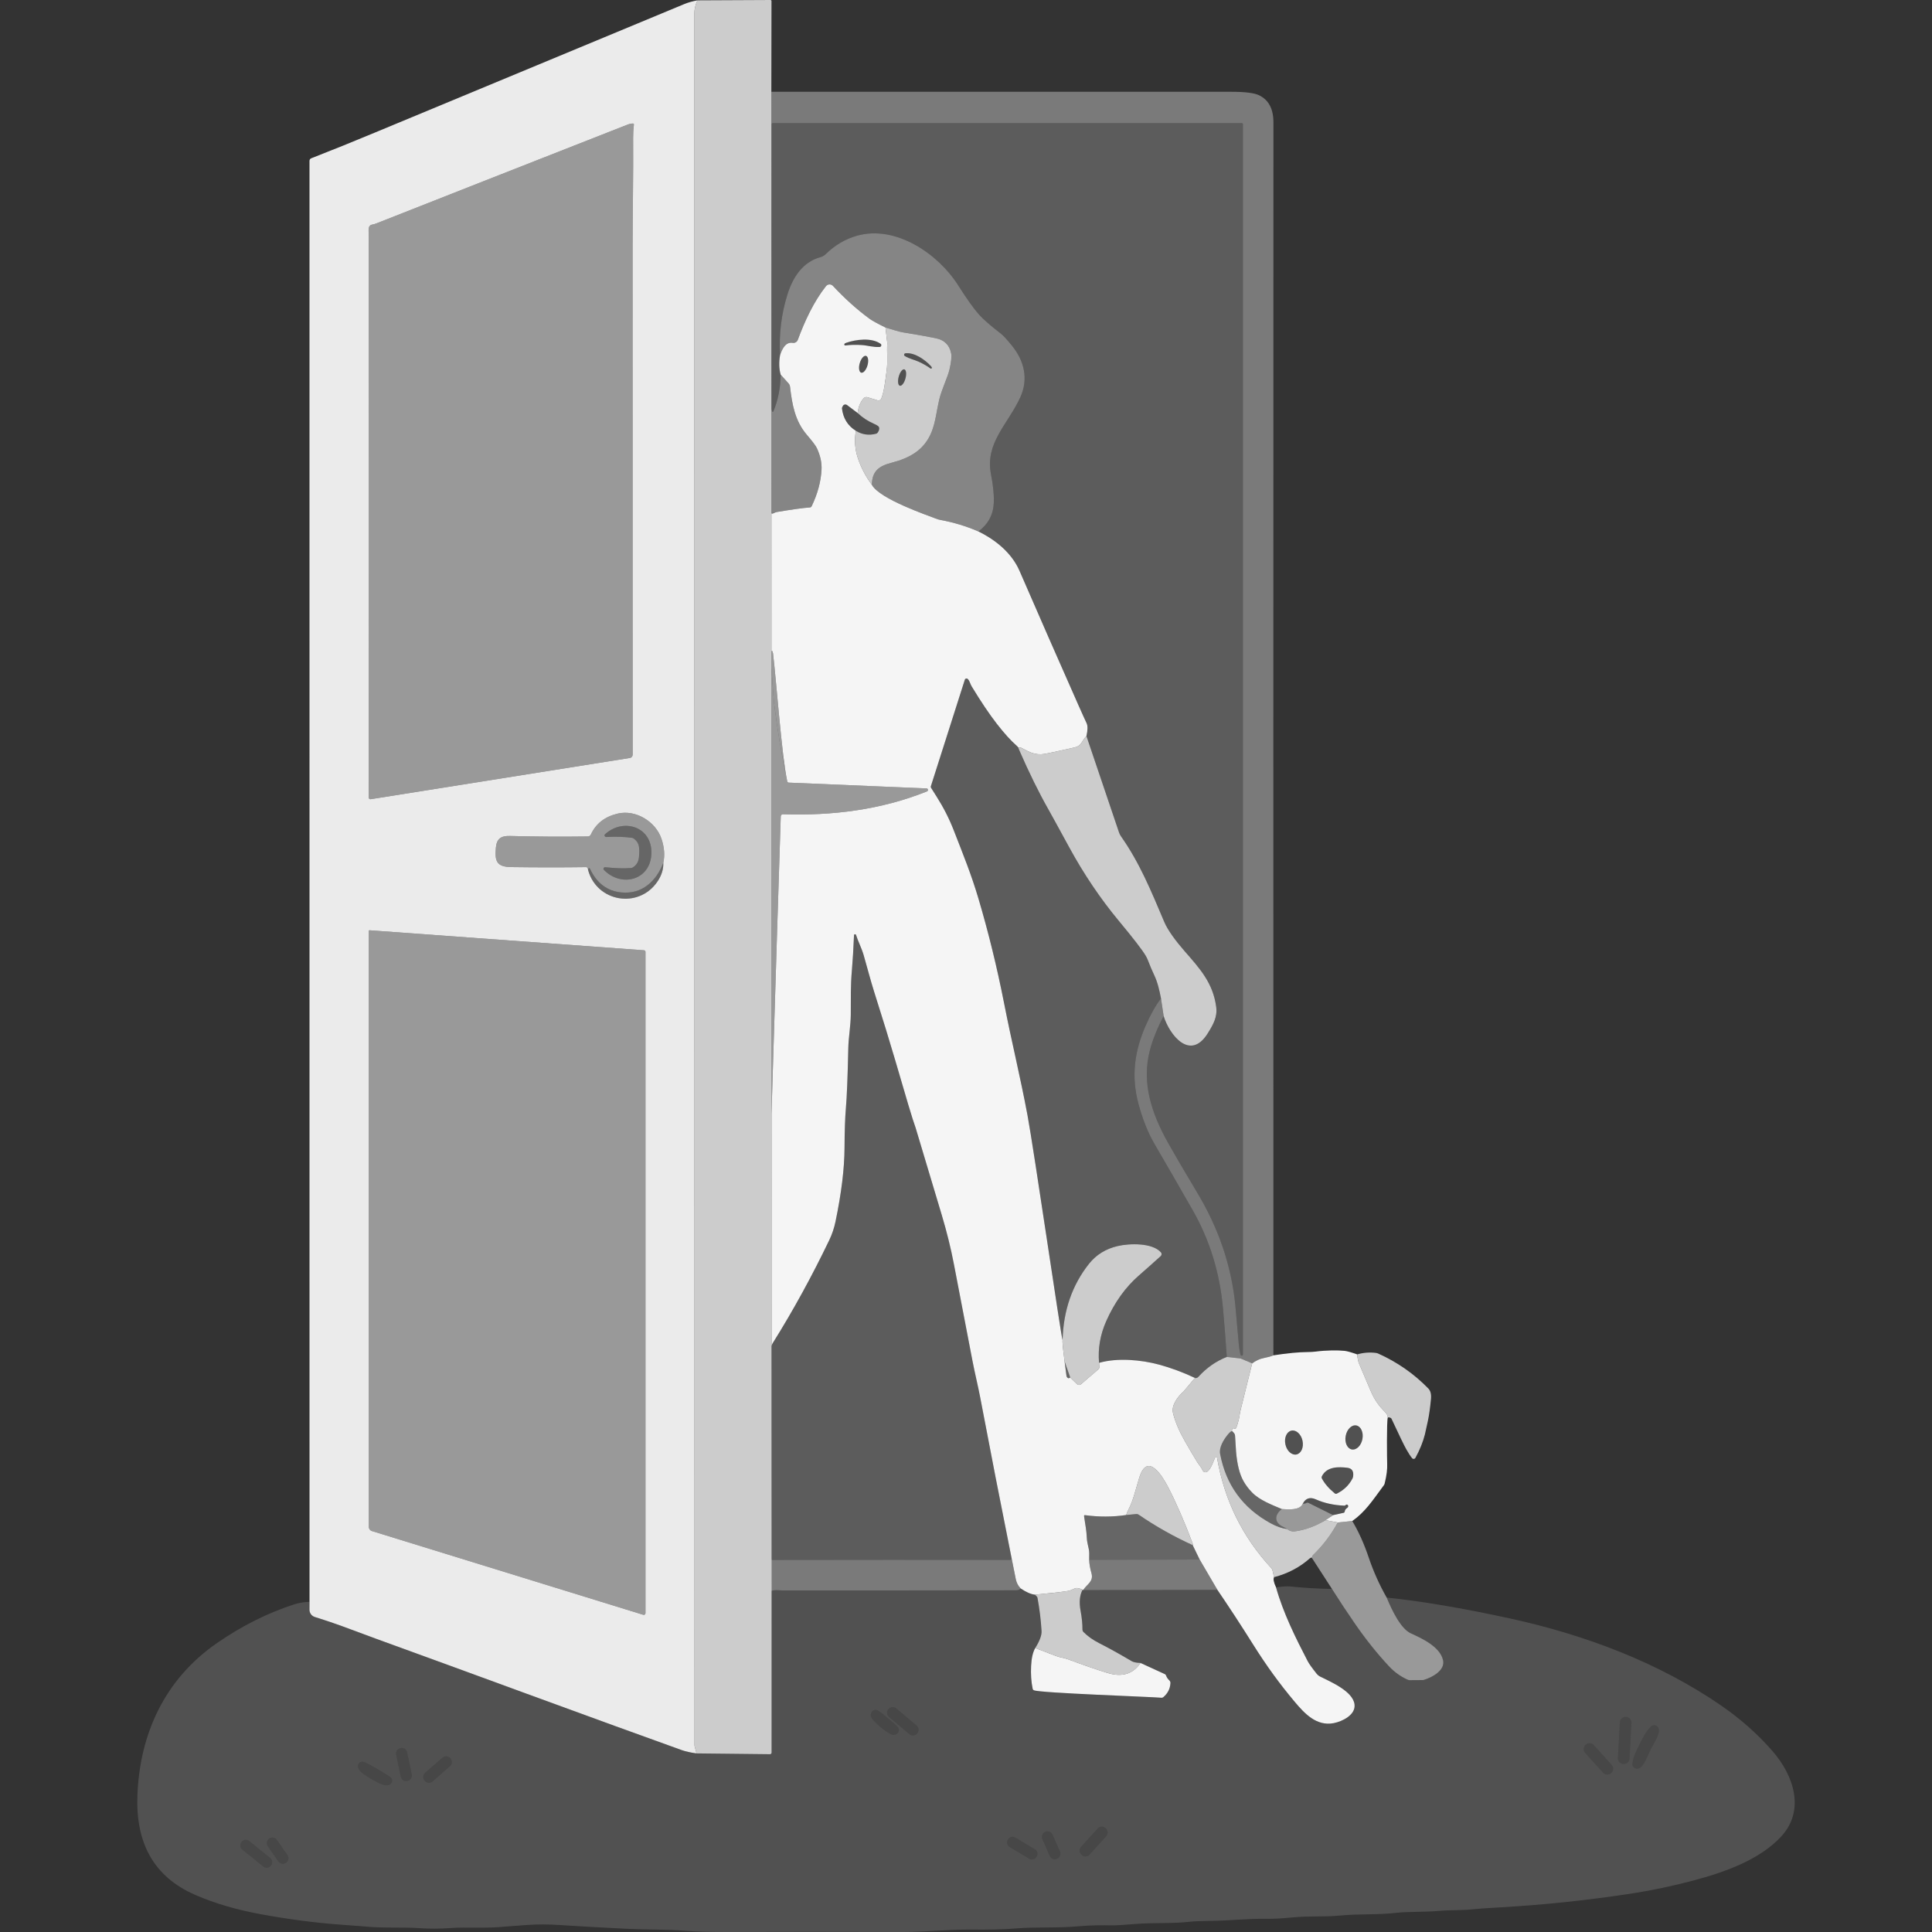 <?xml version="1.0" encoding="UTF-8" standalone="no"?>
<!DOCTYPE svg PUBLIC "-//W3C//DTD SVG 1.1//EN" "http://www.w3.org/Graphics/SVG/1.1/DTD/svg11.dtd">
<svg width="100%" height="100%" viewBox="0 0 300 300" version="1.1" xmlns="http://www.w3.org/2000/svg" xmlns:xlink="http://www.w3.org/1999/xlink" xml:space="preserve" xmlns:serif="http://www.serif.com/" style="fill-rule:evenodd;clip-rule:evenodd;stroke-linejoin:round;stroke-miterlimit:2;">
    <rect x="0" y="0" width="300" height="300" fill="#333333" stroke="none"/>
    <path d="M119.785,79.706L119.812,272.144C119.812,272.284 119.699,272.396 119.56,272.393L108.16,272.267L107.858,271.138C107.847,271.094 107.841,271.05 107.841,271.002C107.844,181.358 107.837,91.714 107.82,2.07C107.82,1.445 107.98,0.772 108.299,0.054L119.638,0C119.727,0 119.801,0.075 119.798,0.163L119.774,14.252L119.781,49.159L119.785,79.687L119.77,79.691L119.785,79.706Z" style="fill:white;fill-opacity:0.75;"/>
    <path d="M108.299,0.054C107.98,0.772 107.82,1.445 107.82,2.07C107.837,91.714 107.844,181.358 107.841,271.002C107.841,271.05 107.847,271.094 107.858,271.138L108.16,272.267C107.229,272.141 106.454,271.968 105.839,271.747C100.081,269.684 92.005,266.747 81.611,262.94C74.555,260.357 66.92,257.556 58.246,254.409C57.162,254.018 55.915,253.556 54.507,253.022C52.682,252.332 50.806,251.686 48.886,251.085C48.389,250.928 48.053,250.469 48.056,249.949L48.06,248.736L48.056,24.976C48.056,24.802 48.162,24.646 48.325,24.581C51.632,23.29 54.895,21.971 58.121,20.625C60.823,19.5 76.862,12.838 106.24,0.639C106.858,0.381 107.545,0.187 108.299,0.054ZM98.286,19.18C98.004,19.187 97.718,19.248 97.429,19.36C80.499,26.005 67.539,31.104 58.545,34.652C58.25,34.768 58.022,34.839 57.862,34.863C57.057,34.982 57.257,35.757 57.257,36.573C57.281,65.362 57.281,94.454 57.257,123.844C57.257,124.004 57.4,124.123 57.556,124.099L97.807,117.696C98.055,117.655 98.238,117.444 98.238,117.193C98.228,95.538 98.225,69.22 98.228,38.238C98.228,33.459 98.357,27.008 98.313,21.359C98.31,20.717 98.347,20.044 98.432,19.34C98.442,19.255 98.374,19.18 98.286,19.18ZM91.332,135.149C92.715,140.058 99.095,141.142 102.028,136.978C102.711,136.006 103.038,135 103,133.963C103.255,132.818 103.16,131.574 102.708,130.238C101.811,127.583 98.738,125.68 95.934,126.333C93.932,126.798 92.535,127.879 91.75,129.579C91.665,129.765 91.478,129.884 91.274,129.888C87.056,129.942 83.035,129.915 79.204,129.81C77.712,129.769 77.124,130.282 76.998,131.652C76.808,133.718 77.121,134.609 79.374,134.64C83.484,134.697 87.365,134.697 91.019,134.646C91.192,134.643 91.294,134.813 91.332,135.149ZM57.267,144.561L57.267,237.088C57.267,237.387 57.465,237.652 57.75,237.74L99.89,250.745C100.06,250.796 100.23,250.67 100.23,250.493L100.23,147.807C100.23,147.678 100.128,147.569 99.999,147.559L57.386,144.452C57.322,144.449 57.267,144.5 57.267,144.561Z" style="fill:white;fill-opacity:0.9;fill-rule:nonzero;"/>
    <path d="M197.733,210.457C197.396,210.61 196.876,210.752 196.179,210.892C195.608,211.004 195.027,211.273 194.439,211.697L192.685,210.96C192.658,210.95 192.628,210.939 192.597,210.936L190.496,210.705C190.333,208.268 190.14,205.776 189.912,203.227C189.419,197.656 187.849,192.554 185.208,187.928C182.822,183.751 180.857,180.345 179.317,177.715C178.274,175.934 177.427,173.819 176.775,171.376C175.629,167.089 176.163,163.238 177.913,159.234C178.678,157.487 179.467,156.09 180.279,155.04L180.69,157.776C179.688,159.683 178.974,161.461 178.546,163.116C177.264,168.072 178.739,172.766 181.387,177.483C182.39,179.275 183.913,181.875 185.955,185.284C189.246,190.78 191.197,196.548 191.812,202.585C191.876,203.224 192.06,205.287 192.362,208.774C192.403,209.25 192.488,209.777 192.621,210.358C192.641,210.453 192.733,210.518 192.831,210.508C192.927,210.498 193.001,210.416 193.001,210.317L193.001,19.275C193.001,19.191 192.93,19.119 192.845,19.119L119.975,19.119C119.883,19.119 119.812,19.191 119.812,19.282L119.781,49.159L119.774,14.252C143.577,14.242 167.387,14.242 191.203,14.252C193.345,14.252 194.786,14.435 195.53,14.802C197.002,15.526 197.736,16.92 197.736,18.98C197.719,82.792 197.719,146.618 197.733,210.457Z" style="fill:white;fill-opacity:0.35;fill-rule:nonzero;"/>
    <path d="M119.781,49.159L119.812,19.282C119.812,19.191 119.883,19.119 119.975,19.119L192.845,19.119C192.93,19.119 193.001,19.191 193.001,19.275L193.001,210.317C193.001,210.416 192.927,210.498 192.831,210.508C192.733,210.518 192.641,210.453 192.621,210.358C192.488,209.777 192.403,209.25 192.362,208.774C192.06,205.287 191.876,203.224 191.812,202.585C191.197,196.548 189.246,190.78 185.955,185.284C183.913,181.875 182.39,179.275 181.387,177.483C178.739,172.766 177.264,168.072 178.546,163.116C178.974,161.461 179.688,159.683 180.69,157.776C181.618,160.761 184.824,164.788 187.526,160.472C188.382,159.102 189.055,157.929 188.851,156.369C188.362,152.613 186.278,150.367 183.923,147.668C182.638,146.189 181.36,144.51 180.792,143.171C178.712,138.259 176.948,133.956 174.073,129.874C173.943,129.687 173.838,129.48 173.763,129.262L168.702,114.297C168.91,113.362 168.916,112.696 168.723,112.291C168.488,111.802 168.05,110.833 167.407,109.385C164.352,102.485 161.32,95.575 158.315,88.652C157.112,85.878 154.637,83.859 151.932,82.527C153.458,81.381 154.253,79.882 154.318,78.027C154.365,76.616 154.175,75.209 153.879,73.655C152.935,68.768 156.48,65.923 158.424,61.708C159.736,58.856 159.056,56.022 157.105,53.636C156.34,52.701 155.803,52.113 155.491,51.872C153.815,50.57 152.666,49.57 152.044,48.874C151.204,47.936 150.113,46.406 148.771,44.282C145.712,39.448 139.097,34.87 133.027,36.614C131.225,37.134 129.618,38.085 128.2,39.476C127.979,39.693 127.704,39.846 127.405,39.928C124.648,40.665 123.098,43.075 122.272,45.723C121.321,48.778 120.94,51.909 121.134,55.114C120.933,56.232 120.96,57.255 121.222,58.18C121.185,60.294 120.804,62.198 120.08,63.894C120.05,63.968 119.944,63.972 119.91,63.9C119.849,63.778 119.806,63.638 119.783,63.483L119.781,49.159Z" style="fill:white;fill-opacity:0.2;"/>
    <path d="M98.286,19.18C98.374,19.18 98.442,19.255 98.432,19.34C98.347,20.044 98.31,20.717 98.313,21.359C98.357,27.008 98.228,33.459 98.228,38.238C98.225,69.22 98.228,95.538 98.238,117.193C98.238,117.444 98.055,117.655 97.807,117.696L57.556,124.099C57.4,124.123 57.257,124.004 57.257,123.844C57.281,94.454 57.281,65.362 57.257,36.573C57.257,35.757 57.057,34.982 57.862,34.863C58.022,34.839 58.25,34.768 58.545,34.652C67.539,31.104 80.499,26.005 97.429,19.36C97.718,19.248 98.004,19.187 98.286,19.18Z" style="fill:white;fill-opacity:0.5;fill-rule:nonzero;"/>
    <path d="M151.932,82.527C150.052,81.711 148.094,81.116 146.052,80.742C145.79,80.691 145.532,80.617 145.287,80.515C144.345,80.127 136.541,77.506 135.386,75.277C135.413,73.139 136.49,72.36 138.458,71.851C141.269,71.123 143.516,69.886 144.648,67.095C145.28,65.529 145.44,63.758 145.834,62.085C146.215,60.478 147.166,58.554 147.432,57.402C147.704,56.215 147.792,55.376 147.697,54.883C147.449,53.591 146.657,52.803 145.321,52.521C144.182,52.283 142.506,51.984 140.287,51.623C139.872,51.555 139.407,51.44 138.89,51.273C138.435,51.127 137.972,50.988 137.5,50.859C136.249,50.243 135.423,49.791 135.022,49.499C133.051,48.048 131.157,46.348 129.339,44.394C129.04,44.074 128.527,44.095 128.255,44.438C126.368,46.817 124.951,49.876 123.89,52.755C123.768,53.088 123.438,53.289 123.102,53.235C122.028,53.061 121.484,54.091 121.134,55.114C120.94,51.909 121.321,48.778 122.272,45.723C123.098,43.075 124.648,40.665 127.405,39.928C127.704,39.846 127.979,39.693 128.2,39.476C129.618,38.085 131.225,37.134 133.027,36.614C139.097,34.87 145.712,39.448 148.771,44.282C150.113,46.406 151.204,47.936 152.044,48.874C152.666,49.57 153.815,50.57 155.491,51.872C155.803,52.113 156.34,52.701 157.105,53.636C159.056,56.022 159.736,58.856 158.424,61.708C156.48,65.923 152.935,68.768 153.879,73.655C154.175,75.209 154.365,76.616 154.318,78.027C154.253,79.882 153.458,81.381 151.932,82.527Z" style="fill:white;fill-opacity:0.4;fill-rule:nonzero;"/>
    <path d="M121.236,126.761C121.243,126.574 121.396,126.428 121.583,126.434C129.172,126.686 136.751,125.775 143.944,122.886C144.182,122.79 144.124,122.434 143.866,122.424L122.476,121.526C122.361,121.523 122.266,121.441 122.242,121.329C121.379,117.308 120.542,105.593 120.036,101.457C119.921,100.991 119.838,100.92 119.788,101.241L119.785,79.706C119.846,79.757 119.934,79.775 120.016,79.736C120.298,79.604 120.495,79.525 120.607,79.508C123.017,79.104 124.733,78.862 125.75,78.798C125.872,78.79 125.981,78.717 126.035,78.604C126.966,76.667 127.469,74.777 127.568,72.938C127.626,71.868 127.385,70.757 126.851,69.604C126.67,69.213 126.154,68.527 125.308,67.544C123.441,65.376 122.997,62.805 122.677,60.056C122.654,59.859 122.572,59.676 122.439,59.526L121.222,58.18C120.96,57.255 120.933,56.232 121.134,55.114C121.484,54.091 122.028,53.061 123.102,53.235C123.438,53.289 123.768,53.088 123.89,52.755C124.951,49.876 126.368,46.817 128.255,44.438C128.527,44.095 129.04,44.074 129.339,44.394C131.157,46.348 133.051,48.048 135.022,49.499C135.423,49.791 136.249,50.243 137.5,50.859L137.768,53.187C137.775,53.231 137.775,53.279 137.772,53.323C137.69,54.795 137.881,56.073 137.677,57.555C137.432,59.349 137.289,60.804 136.847,61.892C136.755,62.119 136.504,62.235 136.269,62.164L134.702,61.681C134.488,61.613 134.257,61.678 134.108,61.844C133.581,62.435 133.272,63.2 133.183,64.138L131.528,62.894C131.321,62.738 131.018,62.796 130.885,63.024C130.78,63.204 130.729,63.336 130.739,63.425C130.919,64.958 131.64,66.117 132.901,66.898C132.643,68.356 132.751,69.787 133.227,71.191C133.727,72.666 134.448,74.029 135.386,75.277C136.541,77.506 144.345,80.127 145.287,80.515C145.532,80.617 145.79,80.691 146.052,80.742C148.094,81.116 150.052,81.711 151.932,82.527C154.637,83.859 157.112,85.878 158.315,88.652C161.32,95.575 164.352,102.485 167.407,109.385C168.05,110.833 168.488,111.802 168.723,112.291C168.916,112.696 168.91,113.362 168.702,114.297C168.461,114.538 168.216,114.875 167.961,115.306C167.73,115.697 167.363,115.952 166.857,116.064C164.202,116.662 162.669,116.996 162.261,117.06C160.701,117.315 159.814,116.768 158.563,116.108C158.485,116.068 158.397,116.054 158.312,116.068L158.135,116.095C158.06,115.986 157.972,115.888 157.866,115.796C156.959,115 155.936,113.869 154.794,112.4C153.635,110.908 152.326,108.967 150.875,106.571C150.644,106.19 150.579,105.725 150.266,105.426C150.12,105.286 149.879,105.347 149.818,105.541L144.542,122.091C144.515,122.169 144.525,122.254 144.57,122.325C144.665,122.478 144.954,122.937 145.44,123.702C146.51,125.388 147.398,127.135 148.101,128.943C149.614,132.831 150.824,135.795 151.928,139.517C153.482,144.762 154.804,150.152 155.895,155.689C157.156,162.11 158.373,166.906 159.552,173.194C160.528,178.415 164.759,207.554 164.994,208.098C164.933,208.395 165.123,209.971 165.306,211.378L165.31,211.406C165.44,212.402 165.566,213.308 165.596,213.608C165.616,213.808 165.718,213.944 165.905,214.015C165.939,214.029 166.034,213.992 166.187,213.907L167.237,214.923C167.407,215.086 167.672,215.096 167.853,214.943L170.551,212.629C170.663,212.534 170.725,212.387 170.711,212.238L170.66,211.623C173.532,210.8 177.193,211.15 179.943,211.888C181.764,212.377 183.634,213.071 185.551,213.964L183.787,216.065C183.773,216.079 183.76,216.092 183.746,216.102C182.907,216.833 181.883,218.196 182.128,219.342C182.268,219.977 182.539,220.776 182.944,221.738C183.352,222.703 184.341,224.474 185.915,227.047C186.166,227.458 186.475,227.734 186.754,228.335C186.887,228.624 187.264,228.702 187.502,228.492C188.059,227.995 188.287,227.261 188.685,226.306C188.746,226.163 188.953,226.187 188.98,226.34C190.106,232.924 192.913,238.644 197.41,243.498C197.502,243.597 197.566,243.722 197.597,243.855L197.831,244.902C197.682,245.204 197.784,245.731 198.141,246.482C199.239,250.432 201.22,254.412 203.062,257.954C203.27,258.352 203.729,258.997 204.442,259.891C204.592,260.078 204.782,260.231 204.996,260.34C206.584,261.139 210.078,262.6 210.329,264.657C210.53,266.285 208.433,267.308 207.104,267.566C204.432,268.083 202.58,266.088 201.03,264.239C198.668,261.424 196.7,258.725 194.534,255.279C192.692,252.346 190.86,249.545 189.038,246.87L186.282,242.159L185.201,239.929C185.252,239.905 185.242,239.797 185.167,239.599C183.902,236.245 182.645,233.362 181.397,230.946C180.629,229.454 178.189,225.225 176.887,229.511C176.285,231.49 175.952,232.999 175.296,234.253C175.123,234.583 174.984,234.916 174.871,235.252C172.788,235.558 170.653,235.565 168.471,235.273C168.39,235.259 168.322,235.33 168.332,235.412C168.543,236.972 168.692,237.404 168.767,238.913C168.784,239.246 168.889,239.814 169.08,240.612C169.137,240.85 169.151,241.381 169.127,242.203C169.144,242.818 169.26,243.498 169.47,244.236C169.865,245.616 168.794,245.949 168.196,246.904C168.165,246.887 168.131,246.873 168.101,246.86C167.897,246.741 167.632,246.649 167.302,246.591C167.159,246.567 167.013,246.588 166.884,246.652C166.445,246.87 166.109,246.999 165.868,247.036C164.889,247.2 163.165,247.393 160.698,247.621C160.062,247.546 159.325,247.223 158.488,246.649C158.098,246.261 157.843,245.772 157.727,245.184C157.506,244.072 157.285,242.964 157.061,241.856C155.395,233.559 153.775,225.256 152.197,216.945C151.871,215.229 151.385,213.285 151.014,211.357C150.22,207.234 149.257,202.207 148.118,196.273C147.647,193.819 147.021,191.29 146.242,188.683C143.544,179.661 142.183,175.142 142.177,175.125C141.687,173.804 140.651,170.258 138.975,164.52C138.202,161.872 137.118,158.351 135.722,153.952C135.144,152.131 134.695,150.316 134.111,148.32C133.768,147.148 133.266,146.254 132.925,145.18C132.901,145.105 132.826,145.057 132.748,145.068C132.67,145.078 132.612,145.142 132.609,145.221C132.52,147.338 132.415,149.116 132.289,150.56C132.058,153.222 132.137,154.778 132.109,157.572C132.092,159.268 131.758,161.148 131.725,162.674C131.627,167.168 131.504,170.295 131.351,172.055C131.222,173.541 131.151,175.611 131.137,178.272C131.12,181.443 130.66,185.245 129.74,189.672C129.527,190.696 129.199,191.67 128.754,192.595C126.058,198.205 123.147,203.514 120.012,208.523C119.917,208.674 119.847,208.839 119.803,209.01L119.798,172.928C120.228,158.29 121.236,126.761 121.236,126.761ZM134.477,55.262C134.145,55.165 133.707,55.672 133.5,56.392C133.292,57.113 133.394,57.772 133.725,57.868C134.057,57.966 134.495,57.459 134.702,56.739C134.91,56.018 134.808,55.359 134.477,55.262ZM131.117,53.421C131.059,53.53 131.147,53.663 131.273,53.646C132.031,53.54 132.884,53.517 133.829,53.581C134.764,53.642 135.603,53.938 136.592,53.877C136.851,53.86 136.946,53.53 136.735,53.381C135.331,52.388 132.911,52.704 131.395,53.231C131.249,53.282 131.154,53.347 131.117,53.421Z" style="fill:white;fill-opacity:0.95;"/>
    <path d="M135.386,75.277C134.448,74.029 133.727,72.666 133.227,71.191C132.751,69.787 132.643,68.356 132.901,66.898C133.883,67.493 134.927,67.643 136.038,67.347C136.137,67.323 136.225,67.265 136.283,67.18C136.501,66.878 136.572,66.599 136.501,66.344C136.46,66.198 136.178,66.011 135.651,65.78C134.716,65.365 133.894,64.818 133.183,64.138C133.272,63.2 133.581,62.435 134.108,61.844C134.257,61.678 134.488,61.613 134.702,61.681L136.269,62.164C136.504,62.235 136.755,62.119 136.847,61.892C137.289,60.804 137.432,59.349 137.677,57.555C137.881,56.073 137.69,54.795 137.772,53.323C137.775,53.279 137.775,53.231 137.768,53.187L137.5,50.859C137.972,50.988 138.435,51.127 138.89,51.273C139.407,51.44 139.872,51.555 140.287,51.623C142.506,51.984 144.182,52.283 145.321,52.521C146.657,52.803 147.449,53.591 147.697,54.883C147.792,55.376 147.704,56.215 147.432,57.402C147.166,58.554 146.215,60.478 145.834,62.085C145.44,63.758 145.28,65.529 144.648,67.095C143.516,69.886 141.269,71.123 138.458,71.851C136.49,72.36 135.413,73.139 135.386,75.277ZM144.699,57.116C144.699,57.048 144.658,56.963 144.57,56.868C143.666,55.879 142.014,54.689 140.589,54.859C140.375,54.886 140.314,55.169 140.498,55.281C141.198,55.719 141.932,55.835 142.642,56.161C143.363,56.487 143.978,56.841 144.495,57.221C144.58,57.283 144.699,57.221 144.699,57.116ZM140.424,57.353C140.137,57.276 139.747,57.779 139.555,58.483C139.362,59.186 139.441,59.818 139.728,59.897C140.015,59.975 140.406,59.472 140.598,58.768C140.79,58.064 140.712,57.432 140.424,57.353Z" style="fill:white;fill-opacity:0.75;fill-rule:nonzero;"/>
    <path d="M131.117,53.421C131.154,53.347 131.249,53.282 131.395,53.231C132.911,52.704 135.331,52.388 136.735,53.381C136.946,53.53 136.851,53.86 136.592,53.877C135.603,53.938 134.764,53.642 133.829,53.581C132.884,53.517 132.031,53.54 131.273,53.646C131.147,53.663 131.059,53.53 131.117,53.421Z" style="fill:white;fill-opacity:0.15;fill-rule:nonzero;"/>
    <path d="M144.699,57.116C144.699,57.221 144.58,57.283 144.495,57.221C143.978,56.841 143.363,56.487 142.642,56.161C141.932,55.835 141.198,55.719 140.498,55.281C140.314,55.169 140.375,54.886 140.589,54.859C142.014,54.689 143.666,55.879 144.57,56.868C144.658,56.963 144.699,57.048 144.699,57.116Z" style="fill:white;fill-opacity:0.15;fill-rule:nonzero;"/>
    <path d="M134.477,55.262C134.808,55.359 134.91,56.018 134.702,56.739C134.495,57.459 134.057,57.966 133.725,57.868C133.394,57.772 133.292,57.113 133.5,56.392C133.707,55.672 134.145,55.165 134.477,55.262Z" style="fill:white;fill-opacity:0.15;fill-rule:nonzero;"/>
    <path d="M140.424,57.353C140.712,57.432 140.79,58.064 140.598,58.768C140.406,59.472 140.015,59.975 139.728,59.897C139.441,59.818 139.362,59.186 139.555,58.483C139.747,57.779 140.137,57.276 140.424,57.353Z" style="fill:white;fill-opacity:0.15;fill-rule:nonzero;"/>
    <path d="M119.785,79.687C120.111,79.596 120.525,79.521 120.607,79.508C120.495,79.525 120.298,79.604 120.016,79.736C119.934,79.775 119.846,79.757 119.785,79.706L119.785,79.687Z" style="fill:white;fill-opacity:0.4;"/>
    <path d="M119.77,79.691C119.775,79.69 119.78,79.688 119.785,79.687L119.785,79.706C119.78,79.701 119.775,79.696 119.77,79.691Z" style="fill:white;fill-opacity:0.4;"/>
    <path d="M119.783,63.483C119.806,63.638 119.849,63.778 119.91,63.9C119.944,63.972 120.05,63.968 120.08,63.894C120.804,62.198 121.185,60.294 121.222,58.18L122.439,59.526C122.572,59.676 122.654,59.859 122.677,60.056C122.997,62.805 123.441,65.376 125.308,67.544C126.154,68.527 126.67,69.213 126.851,69.604C127.385,70.757 127.626,71.868 127.568,72.938C127.469,74.777 126.966,76.667 126.035,78.604C125.981,78.717 125.872,78.79 125.75,78.798C124.733,78.862 123.017,79.104 120.607,79.508C120.525,79.521 120.111,79.596 119.785,79.687L119.783,63.483Z" style="fill:white;fill-opacity:0.4;"/>
    <path d="M133.183,64.138C133.894,64.818 134.716,65.365 135.651,65.78C136.178,66.011 136.46,66.198 136.501,66.344C136.572,66.599 136.501,66.878 136.283,67.18C136.225,67.265 136.137,67.323 136.038,67.347C134.927,67.643 133.883,67.493 132.901,66.898C131.64,66.117 130.919,64.958 130.739,63.425C130.729,63.336 130.78,63.204 130.885,63.024C131.018,62.796 131.321,62.738 131.528,62.894L133.183,64.138Z" style="fill:white;fill-opacity:0.15;fill-rule:nonzero;"/>
    <path d="M158.135,116.095C158.159,116.214 158.196,116.329 158.247,116.438C159.787,119.97 161.31,123.066 162.815,125.721C163.213,126.417 164.287,128.379 166.044,131.601C168.308,135.751 170.874,139.554 173.74,143.004C175.993,145.717 177.387,147.525 177.92,148.433C178.039,148.64 178.145,148.854 178.233,149.078C178.586,149.993 178.913,150.764 179.215,151.393C179.752,152.515 180.041,153.793 180.279,155.04C179.467,156.09 178.678,157.487 177.913,159.234C176.163,163.238 175.629,167.089 176.775,171.376C177.427,173.819 178.274,175.934 179.317,177.715C180.857,180.345 182.822,183.751 185.208,187.928C187.849,192.554 189.419,197.656 189.912,203.227C190.14,205.776 190.333,208.268 190.496,210.705C188.807,211.374 187.335,212.408 186.074,213.805C186.013,213.869 185.938,213.92 185.857,213.951C185.721,214.002 185.619,214.009 185.551,213.964C183.634,213.071 181.764,212.377 179.943,211.888C177.193,211.15 173.532,210.8 170.66,211.623C170.466,209.406 170.84,207.238 171.785,205.117C173.08,202.211 174.773,199.855 176.86,198.044C177.896,197.14 179.022,196.14 180.235,195.046C180.405,194.893 180.418,194.631 180.266,194.461C178.93,192.962 175.412,193.057 173.559,193.486C171.704,193.917 170.218,194.835 169.1,196.242C166.49,199.533 165.12,203.486 164.994,208.098C164.759,207.554 160.528,178.415 159.552,173.194C158.373,166.906 157.156,162.11 155.895,155.689C154.804,150.152 153.482,144.762 151.928,139.517C150.824,135.795 149.614,132.831 148.101,128.943C147.398,127.135 146.51,125.388 145.44,123.702C144.954,122.937 144.665,122.478 144.57,122.325C144.525,122.254 144.515,122.169 144.542,122.091L149.818,105.541C149.879,105.347 150.12,105.286 150.266,105.426C150.579,105.725 150.644,106.19 150.875,106.571C152.326,108.967 153.635,110.908 154.794,112.4C155.936,113.869 156.959,115 157.866,115.796C157.972,115.888 158.06,115.986 158.135,116.095Z" style="fill:white;fill-opacity:0.2;fill-rule:nonzero;"/>
    <path d="M121.236,126.761C121.243,126.574 121.396,126.428 121.583,126.434C129.172,126.686 136.751,125.775 143.944,122.886C144.182,122.79 144.124,122.434 143.866,122.424L122.476,121.526C122.361,121.523 122.266,121.441 122.242,121.329C121.379,117.308 120.692,113.226 120.186,109.09C120.007,106.827 119.874,105.04 119.789,103.727L119.798,172.928C120.228,158.29 121.236,126.761 121.236,126.761Z" style="fill:white;fill-opacity:0.5;"/>
    <path d="M119.788,101.241C119.838,100.92 119.921,100.991 120.036,101.457C120.542,105.593 121.379,117.308 122.242,121.329C121.379,117.308 120.692,113.226 120.186,109.09C120.007,106.827 119.874,105.04 119.789,103.727L119.788,101.241Z" style="fill:white;fill-opacity:0.5;"/>
    <path d="M168.702,114.297L173.763,129.262C173.838,129.48 173.943,129.687 174.073,129.874C176.948,133.956 178.712,138.259 180.792,143.171C181.36,144.51 182.638,146.189 183.923,147.668C186.278,150.367 188.362,152.613 188.851,156.369C189.055,157.929 188.382,159.102 187.526,160.472C184.824,164.788 181.618,160.761 180.69,157.776L180.279,155.04C180.041,153.793 179.752,152.515 179.215,151.393C178.913,150.764 178.586,149.993 178.233,149.078C178.145,148.854 178.039,148.64 177.92,148.433C177.387,147.525 175.993,145.717 173.74,143.004C170.874,139.554 168.308,135.751 166.044,131.601C164.287,128.379 163.213,126.417 162.815,125.721C161.31,123.066 159.787,119.97 158.247,116.438C158.196,116.329 158.159,116.214 158.135,116.095L158.312,116.068C158.397,116.054 158.485,116.068 158.563,116.108C159.814,116.768 160.701,117.315 162.261,117.06C162.669,116.996 164.202,116.662 166.857,116.064C167.363,115.952 167.73,115.697 167.961,115.306C168.216,114.875 168.461,114.538 168.702,114.297Z" style="fill:white;fill-opacity:0.75;fill-rule:nonzero;"/>
    <path d="M103,133.963C102.419,135.479 101.603,136.638 100.56,137.444C99.401,138.338 98.058,138.718 96.525,138.579C94.309,138.382 92.671,137.155 91.607,134.895C91.543,134.755 91.332,134.803 91.332,134.956L91.332,135.149C91.294,134.813 91.192,134.643 91.019,134.646C87.365,134.697 83.484,134.697 79.374,134.64C77.121,134.609 76.808,133.718 76.998,131.652C77.124,130.282 77.712,129.769 79.204,129.81C83.035,129.915 87.056,129.942 91.274,129.888C91.478,129.884 91.665,129.765 91.75,129.579C92.535,127.879 93.932,126.798 95.934,126.333C98.738,125.68 101.811,127.583 102.708,130.238C103.16,131.574 103.255,132.818 103,133.963ZM99.258,132.478C99.224,133.457 99.119,134.154 98.266,134.691C98.177,134.745 98.075,134.779 97.97,134.786C96.824,134.871 95.502,134.83 94.003,134.66C93.867,134.643 93.772,134.704 93.714,134.844C93.704,134.867 93.697,134.895 93.701,134.925C93.704,134.979 93.728,135.027 93.762,135.064C96.44,137.845 101.019,136.72 101.151,132.539C101.284,128.358 96.787,126.944 93.939,129.548C93.901,129.585 93.874,129.633 93.867,129.684C93.864,129.714 93.867,129.742 93.878,129.765C93.925,129.908 94.017,129.976 94.153,129.969C95.662,129.895 96.984,129.935 98.119,130.095C98.225,130.109 98.323,130.146 98.408,130.211C99.224,130.799 99.289,131.502 99.258,132.478Z" style="fill:white;fill-opacity:0.5;fill-rule:nonzero;"/>
    <path d="M101.151,132.539C101.019,136.72 96.44,137.845 93.762,135.064C93.728,135.027 93.704,134.979 93.701,134.925C93.697,134.895 93.704,134.867 93.714,134.844C93.772,134.704 93.867,134.643 94.003,134.66C95.502,134.83 96.824,134.871 97.97,134.786C98.075,134.779 98.177,134.745 98.266,134.691C99.119,134.154 99.224,133.457 99.258,132.478C99.289,131.502 99.224,130.799 98.408,130.211C98.323,130.146 98.225,130.109 98.119,130.095C96.984,129.935 95.662,129.895 94.153,129.969C94.017,129.976 93.925,129.908 93.878,129.765C93.867,129.742 93.864,129.714 93.867,129.684C93.874,129.633 93.901,129.585 93.939,129.548C96.787,126.944 101.284,128.358 101.151,132.539Z" style="fill:white;fill-opacity:0.25;fill-rule:nonzero;"/>
    <path d="M103,133.963C103.038,135 102.711,136.006 102.028,136.978C99.095,141.142 92.715,140.058 91.332,135.149L91.332,134.956C91.332,134.803 91.543,134.755 91.607,134.895C92.671,137.155 94.309,138.382 96.525,138.579C98.058,138.718 99.401,138.338 100.56,137.444C101.603,136.638 102.419,135.479 103,133.963Z" style="fill:white;fill-opacity:0.25;fill-rule:nonzero;"/>
    <path d="M57.267,144.561C57.267,144.5 57.322,144.449 57.386,144.452L99.999,147.559C100.128,147.569 100.23,147.678 100.23,147.807L100.23,250.493C100.23,250.67 100.06,250.796 99.89,250.745L57.75,237.74C57.465,237.652 57.267,237.387 57.267,237.088L57.267,144.561Z" style="fill:white;fill-opacity:0.5;fill-rule:nonzero;"/>
    <path d="M157.061,241.856C157.085,241.975 157.081,242.067 157.054,242.132C157.027,242.196 156.952,242.227 156.826,242.223C144.519,242.206 132.221,242.206 119.934,242.23C119.88,242.23 119.833,242.201 119.808,242.158L119.803,209.01C119.847,208.839 119.917,208.674 120.012,208.523C123.147,203.514 126.058,198.205 128.754,192.595C129.199,191.67 129.527,190.696 129.74,189.672C130.66,185.245 131.12,181.443 131.137,178.272C131.151,175.611 131.222,173.541 131.351,172.055C131.504,170.295 131.627,167.168 131.725,162.674C131.758,161.148 132.092,159.268 132.109,157.572C132.137,154.778 132.058,153.222 132.289,150.56C132.415,149.116 132.52,147.338 132.609,145.221C132.612,145.142 132.67,145.078 132.748,145.068C132.826,145.057 132.901,145.105 132.925,145.18C133.266,146.254 133.768,147.148 134.111,148.32C134.695,150.316 135.144,152.131 135.722,153.952C137.118,158.351 138.202,161.872 138.975,164.52C140.651,170.258 141.687,173.804 142.177,175.125C142.183,175.142 143.544,179.661 146.242,188.683C147.021,191.29 147.647,193.819 148.118,196.273C149.257,202.207 150.22,207.234 151.014,211.357C151.385,213.285 151.871,215.229 152.197,216.945C153.775,225.256 155.395,233.559 157.061,241.856Z" style="fill:white;fill-opacity:0.2;"/>
    <path d="M165.313,211.4L165.306,211.378C165.123,209.971 164.933,208.395 164.994,208.098C165.12,203.486 166.49,199.533 169.1,196.242C170.218,194.835 171.704,193.917 173.559,193.486C175.412,193.057 178.93,192.962 180.266,194.461C180.418,194.631 180.405,194.893 180.235,195.046C179.022,196.14 177.896,197.14 176.86,198.044C174.773,199.855 173.08,202.211 171.785,205.117C170.84,207.238 170.466,209.406 170.66,211.623L170.711,212.238C170.725,212.387 170.663,212.534 170.551,212.629L167.853,214.943C167.672,215.096 167.407,215.086 167.237,214.923L166.187,213.907L165.327,211.442L165.313,211.4Z" style="fill:white;fill-opacity:0.75;"/>
    <path d="M210.741,210.311C210.805,210.953 210.897,211.412 211.013,211.687C211.601,213.088 212.209,214.512 212.831,215.963C213.473,217.455 214.109,218.288 215.193,219.406C215.367,219.583 215.465,219.814 215.496,220.103C215.302,220.725 215.373,226.789 215.401,227.322C215.438,228.128 215.309,229.134 215.013,230.341C214.989,230.449 214.942,230.551 214.874,230.64C213.045,233.118 211.988,234.763 209.979,236.183L207.729,236.411L205.836,236.048L207.005,235.269L208.637,234.909C208.728,234.888 208.796,234.81 208.807,234.719C208.837,234.477 208.97,234.283 209.204,234.141C209.32,234.069 209.378,233.92 209.337,233.791C209.296,233.665 209.167,233.597 209.041,233.638C209.021,233.644 208.99,233.668 208.953,233.709C208.902,233.77 208.827,233.801 208.749,233.797C207.097,233.726 205.622,233.4 204.327,232.822C203.429,232.421 202.753,232.635 202.301,233.468C201.907,234.552 200.027,234.402 199.041,234.321C197.491,233.672 195.581,232.934 194.443,231.772C193.892,231.211 193.433,230.602 193.063,229.94C192.475,228.879 192.097,227.367 191.934,225.399C191.927,225.307 191.781,222.962 191.781,222.962C191.781,222.839 191.747,222.72 191.683,222.618C191.577,222.458 191.448,222.319 191.295,222.2C191.292,222.095 191.309,222 191.343,221.915C191.384,221.806 191.513,221.752 191.618,221.802C191.683,221.833 191.734,221.85 191.764,221.847C191.856,221.84 191.938,221.782 191.972,221.694C192.267,220.898 192.458,220.11 192.549,219.325C192.549,219.311 192.553,219.297 192.556,219.284L194.439,211.697C195.027,211.273 195.608,211.004 196.179,210.892C196.876,210.752 197.396,210.61 197.733,210.457C199.898,210.124 201.662,209.954 203.018,209.947C203.514,209.944 203.932,209.92 204.269,209.876C205.9,209.658 207.743,209.651 208.79,209.76C209.177,209.801 209.826,209.984 210.741,210.311ZM210.607,221.342C209.887,221.208 209.15,221.935 208.958,222.963C208.766,223.991 209.191,224.936 209.909,225.071C210.628,225.205 211.366,224.477 211.558,223.449C211.75,222.421 211.325,221.476 210.607,221.342ZM200.528,222.147C199.793,222.306 199.374,223.261 199.595,224.283C199.813,225.307 200.588,226.007 201.321,225.849C202.056,225.691 202.474,224.736 202.254,223.713C202.036,222.69 201.261,221.989 200.528,222.147ZM205.261,229.576C205.683,230.378 206.349,231.15 207.263,231.894C207.355,231.969 207.481,231.982 207.583,231.931C208.677,231.388 209.486,230.602 210.013,229.579C210.064,229.477 210.098,229.365 210.115,229.25C210.221,228.451 209.928,228.006 209.242,227.917C207.855,227.744 206.023,227.703 205.258,229.239C205.204,229.345 205.207,229.471 205.261,229.576Z" style="fill:white;fill-opacity:0.95;fill-rule:nonzero;"/>
    <path d="M215.496,220.103C215.465,219.814 215.367,219.583 215.193,219.406C214.109,218.288 213.473,217.455 212.831,215.963C212.209,214.512 211.601,213.088 211.013,211.687C210.897,211.412 210.805,210.953 210.741,210.311C211.706,210.029 212.688,209.954 213.684,210.086C213.793,210.103 213.902,210.134 214,210.178C216.957,211.504 219.554,213.312 221.787,215.603C222.131,215.953 222.27,216.497 222.202,217.227C222.076,218.577 221.916,219.709 221.723,220.626C221.478,221.775 221.322,222.479 221.257,222.737C220.961,223.906 220.472,225.12 219.785,226.374C219.676,226.571 219.401,226.595 219.262,226.418C219.007,226.106 218.715,225.654 218.378,225.059C218.021,224.43 217.256,222.846 216.077,220.314C216.057,220.27 216.026,220.232 215.985,220.202C215.853,220.106 215.689,220.072 215.496,220.103Z" style="fill:white;fill-opacity:0.75;fill-rule:nonzero;"/>
    <path d="M190.496,210.705L192.597,210.936C192.628,210.939 192.658,210.95 192.685,210.96L194.439,211.697L192.556,219.284C192.553,219.297 192.549,219.311 192.549,219.325C192.458,220.11 192.267,220.898 191.972,221.694C191.938,221.782 191.856,221.84 191.764,221.847C191.734,221.85 191.683,221.833 191.618,221.802C191.513,221.752 191.384,221.806 191.343,221.915C191.309,222 191.292,222.095 191.295,222.2C191.105,222.275 190.874,222.486 190.598,222.829C189.976,223.611 189.273,224.766 189.46,225.762C190.371,230.579 192.984,234.168 197.298,236.53C198.205,237.026 199.062,237.326 199.867,237.431C200.238,237.727 200.632,237.846 201.057,237.788C202.654,237.577 204.249,236.996 205.836,236.048L207.729,236.411C206.699,238.304 205.435,239.977 203.932,241.428C203.814,241.54 203.735,241.693 203.691,241.88C203.586,241.863 203.497,241.887 203.429,241.945C201.835,243.365 199.969,244.351 197.831,244.902L197.597,243.855C197.566,243.722 197.502,243.597 197.41,243.498C192.913,238.644 190.106,232.924 188.98,226.34C188.953,226.187 188.746,226.163 188.685,226.306C188.287,227.261 188.059,227.995 187.502,228.492C187.264,228.702 186.887,228.624 186.754,228.335C186.475,227.734 186.166,227.458 185.915,227.047C184.341,224.474 183.352,222.703 182.944,221.738C182.539,220.776 182.268,219.977 182.128,219.342C181.883,218.196 182.907,216.833 183.746,216.102C183.76,216.092 183.773,216.079 183.787,216.065L185.551,213.964C185.619,214.009 185.721,214.002 185.857,213.951C185.938,213.92 186.013,213.869 186.074,213.805C187.335,212.408 188.807,211.374 190.496,210.705Z" style="fill:white;fill-opacity:0.75;fill-rule:nonzero;"/>
    <path d="M165.31,211.406C165.311,211.404 165.312,211.402 165.313,211.4L165.327,211.442L166.187,213.907C166.034,213.992 165.939,214.029 165.905,214.015C165.718,213.944 165.616,213.808 165.596,213.608C165.566,213.308 165.44,212.402 165.31,211.406Z" style="fill:white;fill-opacity:0.25;"/>
    <path d="M157.061,241.856C157.285,242.964 157.506,244.072 157.727,245.184C157.843,245.772 158.098,246.261 158.488,246.649C158.322,246.843 158.094,246.938 157.805,246.938C145.691,246.958 133.577,246.965 121.464,246.958C121.447,246.958 121.202,246.948 120.729,246.924C120.366,246.907 120.046,246.941 119.767,247.033L119.774,219.872L119.788,242.084C119.788,242.166 119.852,242.23 119.934,242.23C132.221,242.206 144.519,242.206 156.826,242.223C156.952,242.227 157.027,242.196 157.054,242.132C157.081,242.067 157.085,241.975 157.061,241.856Z" style="fill:white;fill-opacity:0.35;fill-rule:nonzero;"/>
    <path d="M210.607,221.342C211.325,221.476 211.75,222.421 211.558,223.449C211.366,224.477 210.628,225.205 209.909,225.071C209.191,224.936 208.766,223.991 208.958,222.963C209.15,221.935 209.887,221.208 210.607,221.342Z" style="fill:white;fill-opacity:0.15;fill-rule:nonzero;"/>
    <path d="M200.528,222.147C201.261,221.989 202.036,222.69 202.254,223.713C202.474,224.736 202.056,225.691 201.321,225.849C200.588,226.007 199.813,225.307 199.595,224.283C199.374,223.261 199.793,222.306 200.528,222.147Z" style="fill:white;fill-opacity:0.15;fill-rule:nonzero;"/>
    <path d="M191.295,222.2C191.448,222.319 191.577,222.458 191.683,222.618C191.747,222.72 191.781,222.839 191.781,222.962C191.781,222.962 191.927,225.307 191.934,225.399C192.097,227.367 192.475,228.879 193.063,229.94C193.433,230.602 193.892,231.211 194.443,231.772C195.581,232.934 197.491,233.672 199.041,234.321C197.845,235.242 197.869,236.455 199.215,237.071C199.432,237.169 199.65,237.292 199.867,237.431C199.062,237.326 198.205,237.026 197.298,236.53C192.984,234.168 190.371,230.579 189.46,225.762C189.273,224.766 189.976,223.611 190.598,222.829C190.874,222.486 191.105,222.275 191.295,222.2Z" style="fill:white;fill-opacity:0.25;fill-rule:nonzero;"/>
    <path d="M185.201,239.929C182.271,238.6 179.467,237.02 176.792,235.188C176.693,235.12 176.574,235.089 176.452,235.099L174.871,235.252C174.984,234.916 175.123,234.583 175.296,234.253C175.952,232.999 176.285,231.49 176.887,229.511C178.189,225.225 180.629,229.454 181.397,230.946C182.645,233.362 183.902,236.245 185.167,239.599C185.242,239.797 185.252,239.905 185.201,239.929Z" style="fill:white;fill-opacity:0.75;fill-rule:nonzero;"/>
    <path d="M205.258,229.239C206.023,227.703 207.855,227.744 209.242,227.917C209.928,228.006 210.221,228.451 210.115,229.25C210.098,229.365 210.064,229.477 210.013,229.579C209.486,230.602 208.677,231.388 207.583,231.931C207.481,231.982 207.355,231.969 207.263,231.894C206.349,231.15 205.683,230.378 205.261,229.576C205.207,229.471 205.204,229.345 205.258,229.239Z" style="fill:white;fill-opacity:0.15;fill-rule:nonzero;"/>
    <path d="M207.005,235.269L203.192,233.373C203.09,233.322 202.967,233.322 202.865,233.373C202.644,233.485 202.454,233.515 202.301,233.468C202.753,232.635 203.429,232.421 204.327,232.822C205.622,233.4 207.097,233.726 208.749,233.797C208.827,233.801 208.902,233.77 208.953,233.709C208.99,233.668 209.021,233.644 209.041,233.638C209.167,233.597 209.296,233.665 209.337,233.791C209.378,233.92 209.32,234.069 209.204,234.141C208.97,234.283 208.837,234.477 208.807,234.719C208.796,234.81 208.728,234.888 208.637,234.909L207.005,235.269Z" style="fill:white;fill-opacity:0.15;fill-rule:nonzero;"/>
    <path d="M207.005,235.269L205.836,236.048C204.249,236.996 202.654,237.577 201.057,237.788C200.632,237.846 200.238,237.727 199.867,237.431C199.65,237.292 199.432,237.169 199.215,237.071C197.869,236.455 197.845,235.242 199.041,234.321C200.027,234.402 201.907,234.552 202.301,233.468C202.454,233.515 202.644,233.485 202.865,233.373C202.967,233.322 203.09,233.322 203.192,233.373L207.005,235.269Z" style="fill:white;fill-opacity:0.5;fill-rule:nonzero;"/>
    <path d="M185.201,239.929L186.282,242.159L169.127,242.203C169.151,241.381 169.137,240.85 169.08,240.612C168.889,239.814 168.784,239.246 168.767,238.913C168.692,237.404 168.543,236.972 168.332,235.412C168.322,235.33 168.39,235.259 168.471,235.273C170.653,235.565 172.788,235.558 174.871,235.252L176.452,235.099C176.574,235.089 176.693,235.12 176.792,235.188C179.467,237.02 182.271,238.6 185.201,239.929Z" style="fill:white;fill-opacity:0.25;fill-rule:nonzero;"/>
    <path d="M209.979,236.183C210.955,237.805 211.808,239.698 212.535,241.856C213.259,244.001 214.187,246.074 215.322,248.073C216.172,250.129 217.525,252.92 219.078,253.627C220.9,254.453 223.609,255.728 224.075,257.791C224.435,259.385 222.368,260.476 221.06,260.863C221.026,260.874 220.992,260.88 220.954,260.88L218.925,260.894C218.81,260.897 218.698,260.874 218.592,260.826C217.494,260.34 216.512,259.636 215.652,258.708C213.83,256.751 212.107,254.596 210.479,252.244C209.197,250.391 207.981,248.556 206.828,246.73L203.691,241.88C203.735,241.693 203.814,241.54 203.932,241.428C205.435,239.977 206.699,238.304 207.729,236.411L209.979,236.183Z" style="fill:white;fill-opacity:0.5;fill-rule:nonzero;"/>
    <path d="M189.038,246.87L168.196,246.904C168.794,245.949 169.865,245.616 169.47,244.236C169.26,243.498 169.144,242.818 169.127,242.203L186.282,242.159L189.038,246.87Z" style="fill:white;fill-opacity:0.35;fill-rule:nonzero;"/>
    <path d="M206.828,246.73C207.981,248.556 209.197,250.391 210.479,252.244C212.107,254.596 213.83,256.751 215.652,258.708C216.512,259.636 217.494,260.34 218.592,260.826C218.698,260.874 218.81,260.897 218.925,260.894L220.954,260.88C220.992,260.88 221.026,260.874 221.06,260.863C222.368,260.476 224.435,259.385 224.075,257.791C223.609,255.728 220.9,254.453 219.078,253.627C217.525,252.92 216.172,250.129 215.322,248.073C220.676,248.62 227.052,249.698 234.452,251.309C246.059,253.834 257.568,258.151 267.286,264.854C270.294,266.927 272.948,269.286 275.249,271.927C278.519,275.683 280.365,281.111 276.544,285.213C273.21,288.793 267.84,290.71 262.928,292.008C259.672,292.868 256.538,293.531 253.53,293.996C246.712,295.053 239.826,295.781 232.868,296.179C230.767,296.297 229.411,296.393 228.799,296.461C226.957,296.668 225.39,296.552 223.361,296.729C221.158,296.923 218.585,296.818 216.859,297.018C213.959,297.358 211.108,297.157 208.147,297.44C205.428,297.701 203.382,297.467 200.622,297.742C199.055,297.898 197.644,297.97 196.383,297.953C193.549,297.919 191.146,298.228 188.307,298.265C186.516,298.289 185.34,298.337 184.776,298.401C182.033,298.728 179.191,298.52 176.367,298.752C174.365,298.911 173.107,298.986 172.591,298.972C171.398,298.942 169.375,298.932 167.547,299.105C164.205,299.421 160.902,299.183 157.744,299.445C155.949,299.594 153.624,299.656 150.766,299.625C147.319,299.588 143.465,300.009 140.216,299.999C129.682,299.968 120.682,299.968 113.211,299.999C110.434,300.009 108.174,299.945 106.423,299.809C103.357,299.571 100.597,299.659 97.362,299.503C93.344,299.306 89.863,299.112 86.92,298.918C85.118,298.799 83.433,298.796 81.859,298.908C79.769,299.054 78.643,299.139 78.487,299.156C75.741,299.469 72.308,299.21 70.075,299.377C68.348,299.506 66.672,299.513 65.044,299.397C62.573,299.221 59.266,299.435 56.353,299.115C56.309,299.112 55.092,299.02 52.706,298.847C48.59,298.544 44.219,297.926 40.504,297.239C36.704,296.542 33.315,295.543 30.337,294.248C23.726,291.376 21.072,286.012 21.337,278.82C21.69,269.184 25.62,260.734 33.645,255.17C37.53,252.475 41.564,250.452 45.748,249.103C46.408,248.889 47.179,248.766 48.06,248.736L48.056,249.949C48.053,250.469 48.389,250.928 48.886,251.085C50.806,251.686 52.682,252.332 54.507,253.022C55.915,253.556 57.162,254.018 58.246,254.409C66.92,257.556 74.555,260.357 81.611,262.94C92.005,266.747 100.081,269.684 105.839,271.747C106.454,271.968 107.229,272.141 108.16,272.267L119.56,272.393C119.699,272.396 119.812,272.284 119.812,272.144L119.767,247.033C120.046,246.941 120.366,246.907 120.729,246.924C121.202,246.948 121.447,246.958 121.464,246.958C133.577,246.965 145.691,246.958 157.805,246.938C158.094,246.938 158.322,246.843 158.488,246.649C159.325,247.223 160.062,247.546 160.698,247.621C160.942,247.818 161.075,247.978 161.099,248.1C161.415,249.807 161.626,251.523 161.731,253.25C161.772,253.912 161.446,254.8 160.752,255.904C160.382,256.547 160.167,257.475 160.11,258.691C160.045,259.973 160.127,261.152 160.351,262.223C160.371,262.328 160.443,262.417 160.541,262.464C161.442,262.889 178.855,263.484 180.32,263.623C180.442,263.637 180.568,263.596 180.66,263.515C181.343,262.927 181.703,262.203 181.744,261.343C181.751,261.19 181.69,261.04 181.578,260.935C181.336,260.71 181.163,260.455 181.064,260.167C181.03,260.071 180.959,259.993 180.867,259.952L177.094,258.222C176.452,258.199 175.996,258.103 175.721,257.94C173.801,256.808 172.125,255.88 170.694,255.156C169.715,254.66 168.899,254.082 168.243,253.42C168.141,253.314 168.084,253.175 168.084,253.029C168.087,252.142 167.988,251.17 167.791,250.112C167.547,248.797 167.649,247.713 168.101,246.86C168.131,246.873 168.165,246.887 168.196,246.904L189.038,246.87C190.86,249.545 192.692,252.346 194.534,255.279C196.7,258.725 198.668,261.424 201.03,264.239C202.58,266.088 204.432,268.083 207.104,267.566C208.433,267.308 210.53,266.285 210.329,264.657C210.078,262.6 206.584,261.139 204.996,260.34C204.782,260.231 204.592,260.078 204.442,259.891C203.729,258.997 203.27,258.352 203.062,257.954C201.22,254.412 199.239,250.432 198.141,246.482C199.133,246.343 199.871,246.295 200.35,246.346C202.464,246.567 204.622,246.693 206.828,246.73ZM142.442,269.147C142.748,268.786 142.7,268.249 142.341,267.944L139.179,265.272C138.819,264.969 138.282,265.013 137.977,265.373L137.942,265.415C137.636,265.775 137.683,266.312 138.043,266.617L141.205,269.289C141.565,269.592 142.102,269.548 142.407,269.188L142.442,269.147ZM136.755,268.219C137.262,268.637 137.779,268.99 138.309,269.283C138.907,269.612 139.675,269.184 139.577,268.508C139.56,268.395 139.515,268.29 139.441,268.205C138.975,267.651 138.469,267.291 137.908,266.825C137.343,266.363 136.895,265.931 136.266,265.574C136.167,265.52 136.055,265.493 135.943,265.5C135.26,265.53 134.981,266.363 135.416,266.89C135.804,267.355 136.249,267.797 136.755,268.219ZM253.336,267.531C253.364,267.046 252.99,266.631 252.504,266.604L252.45,266.601C251.963,266.574 251.549,266.947 251.523,267.433L251.223,272.978C251.195,273.463 251.569,273.878 252.054,273.905L252.109,273.908C252.595,273.936 253.01,273.562 253.035,273.077L253.336,267.531ZM254.608,270.805C254.139,271.74 253.578,272.807 253.476,273.864C253.442,274.242 253.707,274.582 254.084,274.636C255.107,274.782 255.576,273.151 256.321,271.665C257.065,270.176 258.088,268.824 257.357,268.093C257.089,267.824 256.657,267.814 256.375,268.069C255.593,268.783 255.073,269.874 254.608,270.805ZM247.484,270.966C247.157,270.605 246.6,270.578 246.24,270.903L246.2,270.939C245.838,271.264 245.811,271.822 246.137,272.182L248.931,275.274C249.258,275.635 249.815,275.662 250.174,275.337L250.215,275.301C250.576,274.976 250.604,274.418 250.278,274.058L247.484,270.966ZM63.227,272.088C63.134,271.631 62.685,271.336 62.227,271.431L62.167,271.444C61.71,271.539 61.414,271.985 61.51,272.444L62.225,275.899C62.318,276.356 62.767,276.652 63.226,276.556L63.285,276.543C63.742,276.448 64.038,276.002 63.943,275.543L63.227,272.088ZM69.922,273.009C69.606,272.648 69.058,272.614 68.699,272.928L66.008,275.283C65.649,275.598 65.612,276.145 65.927,276.506L65.958,276.542C66.275,276.903 66.822,276.937 67.182,276.623L69.872,274.268C70.231,273.953 70.268,273.405 69.953,273.045L69.922,273.009ZM57.709,276.278C58.471,276.716 60.299,277.858 60.843,276.777C60.993,276.478 60.836,276.074 60.476,275.832C59.949,275.479 59.331,275.102 58.624,274.694C57.917,274.286 57.278,273.939 56.71,273.66C56.322,273.47 55.894,273.538 55.711,273.817C55.048,274.83 56.948,275.839 57.709,276.278ZM171.781,285.128C172.105,284.772 172.074,284.221 171.719,283.899L171.673,283.858C171.316,283.538 170.765,283.565 170.444,283.921L167.86,286.781C167.536,287.137 167.567,287.688 167.922,288.01L167.968,288.051C168.325,288.371 168.876,288.344 169.197,287.988L171.781,285.128ZM163.442,284.876C163.254,284.449 162.757,284.255 162.331,284.443L162.282,284.465C161.857,284.653 161.663,285.149 161.849,285.576L163.004,288.209C163.193,288.636 163.689,288.83 164.115,288.642L164.165,288.62C164.59,288.432 164.783,287.936 164.598,287.509L163.442,284.876ZM42.994,285.685C42.73,285.305 42.207,285.21 41.826,285.475L41.781,285.506C41.401,285.771 41.306,286.294 41.571,286.675L43.227,289.058C43.491,289.438 44.015,289.534 44.396,289.269L44.441,289.237C44.82,288.973 44.916,288.449 44.651,288.069L42.994,285.685ZM160.98,288.288C161.218,287.895 161.089,287.382 160.694,287.146L157.666,285.334C157.272,285.098 156.762,285.227 156.524,285.621L156.493,285.674C156.255,286.067 156.384,286.58 156.779,286.816L159.807,288.628C160.201,288.864 160.711,288.735 160.949,288.341L160.98,288.288ZM42.09,289.679C42.38,289.319 42.326,288.793 41.966,288.503L38.707,285.864C38.349,285.574 37.822,285.628 37.531,285.987L37.497,286.03C37.207,286.39 37.261,286.916 37.62,287.206L40.88,289.845C41.238,290.135 41.765,290.081 42.056,289.722L42.09,289.679Z" style="fill:white;fill-opacity:0.15;fill-rule:nonzero;"/>
    <path d="M168.101,246.86C167.649,247.713 167.547,248.797 167.791,250.112C167.988,251.17 168.087,252.142 168.084,253.029C168.084,253.175 168.141,253.314 168.243,253.42C168.899,254.082 169.715,254.66 170.694,255.156C172.125,255.88 173.801,256.808 175.721,257.94C175.996,258.103 176.452,258.199 177.094,258.222C175.939,259.939 174.243,260.459 172.006,259.782C170.415,259.303 168.335,258.583 165.762,257.628C165.188,257.417 164.562,257.366 164.029,257.162C162.938,256.747 161.843,256.329 160.752,255.904C161.446,254.8 161.772,253.912 161.731,253.25C161.626,251.523 161.415,249.807 161.099,248.1C161.075,247.978 160.942,247.818 160.698,247.621C163.165,247.393 164.889,247.2 165.868,247.036C166.109,246.999 166.445,246.87 166.884,246.652C167.013,246.588 167.159,246.567 167.302,246.591C167.632,246.649 167.897,246.741 168.101,246.86Z" style="fill:white;fill-opacity:0.75;fill-rule:nonzero;"/>
    <path d="M160.752,255.904C161.843,256.329 162.938,256.747 164.029,257.162C164.562,257.366 165.188,257.417 165.762,257.628C168.335,258.583 170.415,259.303 172.006,259.782C174.243,260.459 175.939,259.939 177.094,258.222L180.867,259.952C180.959,259.993 181.03,260.071 181.064,260.167C181.163,260.455 181.336,260.71 181.578,260.935C181.69,261.04 181.751,261.19 181.744,261.343C181.703,262.203 181.343,262.927 180.66,263.515C180.568,263.596 180.442,263.637 180.32,263.623C178.855,263.484 161.442,262.889 160.541,262.464C160.443,262.417 160.371,262.328 160.351,262.223C160.127,261.152 160.045,259.973 160.11,258.691C160.167,257.475 160.382,256.547 160.752,255.904Z" style="fill:white;fill-opacity:0.95;fill-rule:nonzero;"/>
    <path d="M142.407,269.188C142.102,269.548 141.565,269.592 141.205,269.289L138.043,266.617C137.683,266.312 137.636,265.775 137.942,265.415L137.977,265.373C138.282,265.013 138.819,264.969 139.179,265.272L142.341,267.944C142.7,268.249 142.748,268.786 142.442,269.147L142.407,269.188Z" style="fill:white;fill-opacity:0.1;fill-rule:nonzero;"/>
    <path d="M137.908,266.825C138.469,267.291 138.975,267.651 139.441,268.205C139.515,268.29 139.56,268.395 139.577,268.508C139.675,269.184 138.907,269.612 138.309,269.283C137.779,268.99 137.262,268.637 136.755,268.219C136.249,267.797 135.804,267.355 135.416,266.89C134.981,266.363 135.26,265.53 135.943,265.5C136.055,265.493 136.167,265.52 136.266,265.574C136.895,265.931 137.343,266.363 137.908,266.825Z" style="fill:white;fill-opacity:0.1;fill-rule:nonzero;"/>
    <path d="M253.035,273.077C253.01,273.562 252.595,273.936 252.109,273.908L252.054,273.905C251.569,273.878 251.195,273.463 251.223,272.978L251.523,267.433C251.549,266.947 251.963,266.574 252.45,266.601L252.504,266.604C252.99,266.631 253.364,267.046 253.336,267.531L253.035,273.077Z" style="fill:white;fill-opacity:0.1;fill-rule:nonzero;"/>
    <path d="M256.321,271.665C255.576,273.151 255.107,274.782 254.084,274.636C253.707,274.582 253.442,274.242 253.476,273.864C253.578,272.807 254.139,271.74 254.608,270.805C255.073,269.874 255.593,268.783 256.375,268.069C256.657,267.814 257.089,267.824 257.357,268.093C258.088,268.824 257.065,270.176 256.321,271.665Z" style="fill:white;fill-opacity:0.1;fill-rule:nonzero;"/>
    <path d="M250.278,274.058C250.604,274.418 250.576,274.976 250.215,275.301L250.174,275.337C249.815,275.662 249.258,275.635 248.931,275.274L246.137,272.182C245.811,271.822 245.838,271.264 246.2,270.939L246.24,270.903C246.6,270.578 247.157,270.605 247.484,270.966L250.278,274.058Z" style="fill:white;fill-opacity:0.1;fill-rule:nonzero;"/>
    <path d="M63.943,275.543C64.038,276.002 63.742,276.448 63.285,276.543L63.226,276.556C62.767,276.652 62.318,276.356 62.225,275.899L61.51,272.444C61.414,271.985 61.71,271.539 62.167,271.444L62.227,271.431C62.685,271.336 63.134,271.631 63.227,272.088L63.943,275.543Z" style="fill:white;fill-opacity:0.1;fill-rule:nonzero;"/>
    <path d="M69.953,273.045C70.268,273.405 70.231,273.953 69.872,274.268L67.182,276.623C66.822,276.937 66.275,276.903 65.958,276.542L65.927,276.506C65.612,276.145 65.649,275.598 66.008,275.283L68.699,272.928C69.058,272.614 69.606,272.648 69.922,273.009L69.953,273.045Z" style="fill:white;fill-opacity:0.1;fill-rule:nonzero;"/>
    <path d="M58.624,274.694C59.331,275.102 59.949,275.479 60.476,275.832C60.836,276.074 60.993,276.478 60.843,276.777C60.299,277.858 58.471,276.716 57.709,276.278C56.948,275.839 55.048,274.83 55.711,273.817C55.894,273.538 56.322,273.47 56.71,273.66C57.278,273.939 57.917,274.286 58.624,274.694Z" style="fill:white;fill-opacity:0.1;fill-rule:nonzero;"/>
    <path d="M169.197,287.988C168.876,288.344 168.325,288.371 167.968,288.051L167.922,288.01C167.567,287.688 167.536,287.137 167.86,286.781L170.444,283.921C170.765,283.565 171.316,283.538 171.673,283.858L171.719,283.899C172.074,284.221 172.105,284.772 171.781,285.128L169.197,287.988Z" style="fill:white;fill-opacity:0.1;fill-rule:nonzero;"/>
    <path d="M164.598,287.509C164.783,287.936 164.59,288.432 164.165,288.62L164.115,288.642C163.689,288.83 163.193,288.636 163.004,288.209L161.849,285.576C161.663,285.149 161.857,284.653 162.282,284.465L162.331,284.443C162.757,284.255 163.254,284.449 163.442,284.876L164.598,287.509Z" style="fill:white;fill-opacity:0.1;fill-rule:nonzero;"/>
    <path d="M44.651,288.069C44.916,288.449 44.82,288.973 44.441,289.237L44.396,289.269C44.015,289.534 43.491,289.438 43.227,289.058L41.571,286.675C41.306,286.294 41.401,285.771 41.781,285.506L41.826,285.475C42.207,285.21 42.73,285.305 42.994,285.685L44.651,288.069Z" style="fill:white;fill-opacity:0.1;fill-rule:nonzero;"/>
    <path d="M160.949,288.341C160.711,288.735 160.201,288.864 159.807,288.628L156.779,286.816C156.384,286.58 156.255,286.067 156.493,285.674L156.524,285.621C156.762,285.227 157.272,285.098 157.666,285.334L160.694,287.146C161.089,287.382 161.218,287.895 160.98,288.288L160.949,288.341Z" style="fill:white;fill-opacity:0.1;fill-rule:nonzero;"/>
    <path d="M42.056,289.722C41.765,290.081 41.238,290.135 40.88,289.845L37.62,287.206C37.261,286.916 37.207,286.39 37.497,286.03L37.531,285.987C37.822,285.628 38.349,285.574 38.707,285.864L41.966,288.503C42.326,288.793 42.38,289.319 42.09,289.679L42.056,289.722Z" style="fill:white;fill-opacity:0.1;fill-rule:nonzero;"/>
</svg>
